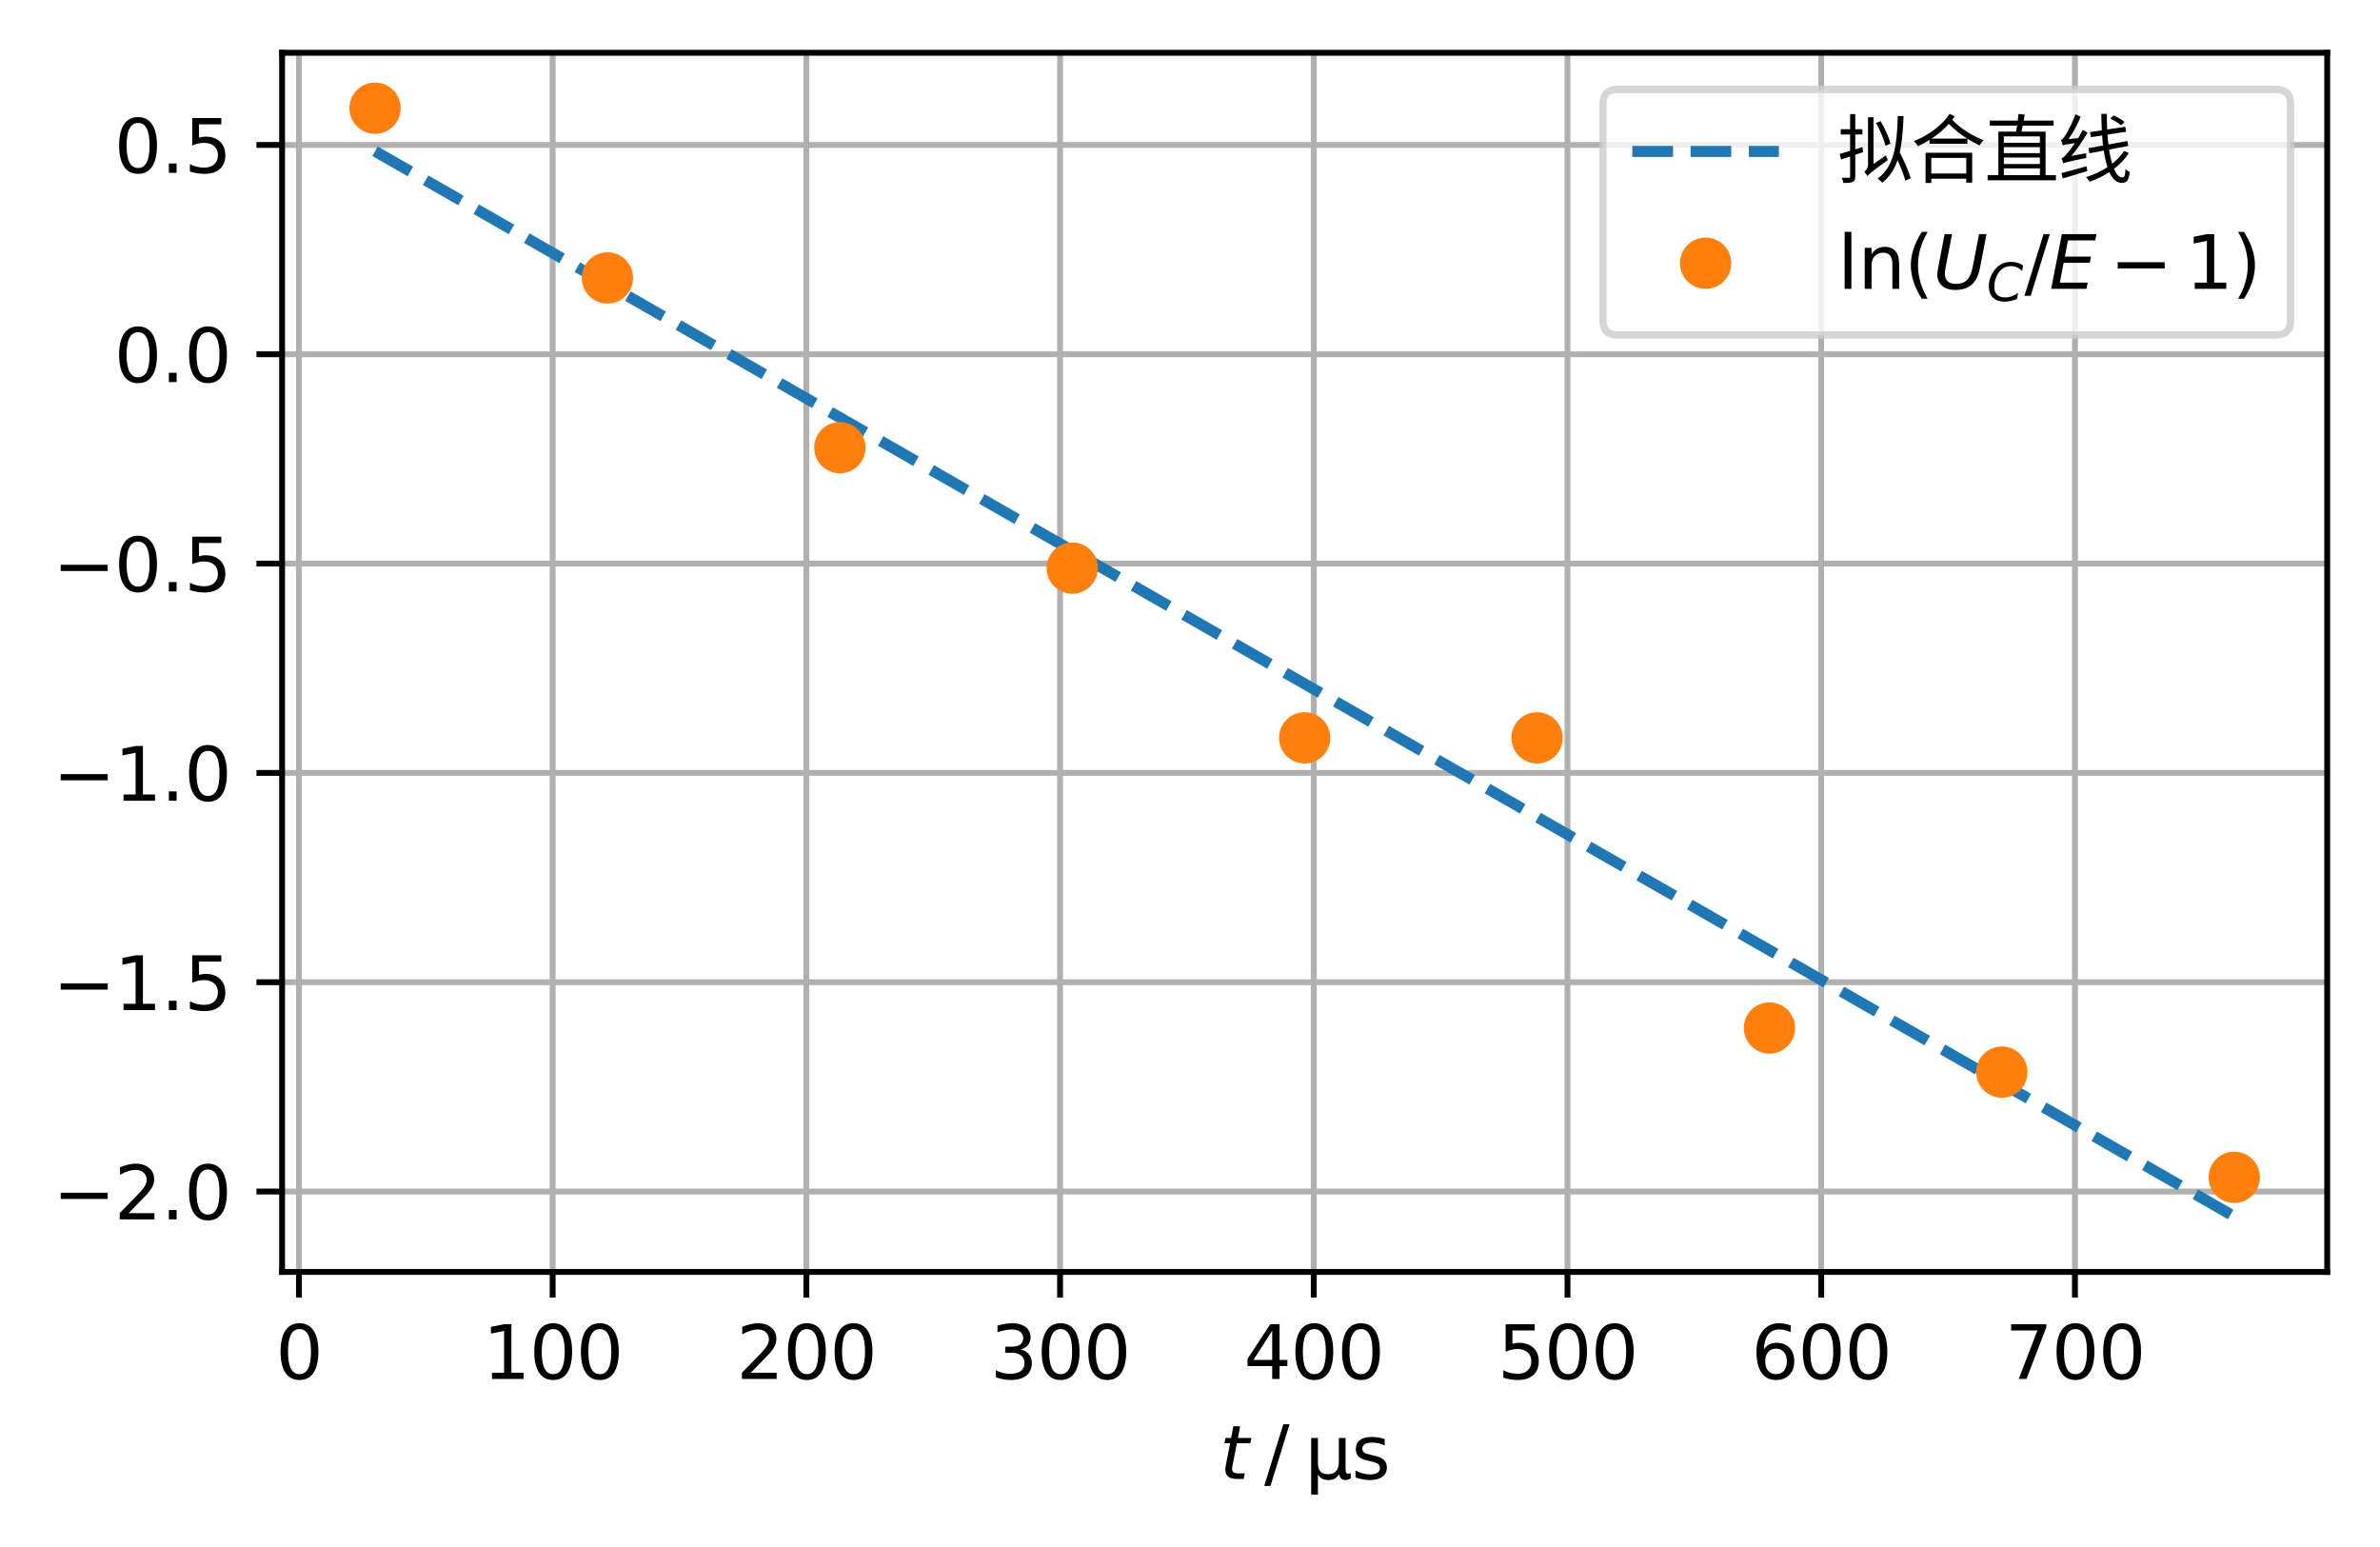 <?xml version="1.0" encoding="utf-8" standalone="no"?>
<!DOCTYPE svg PUBLIC "-//W3C//DTD SVG 1.1//EN"
  "http://www.w3.org/Graphics/SVG/1.1/DTD/svg11.dtd">
<svg xmlns:xlink="http://www.w3.org/1999/xlink" width="324.683pt" height="211.076pt" viewBox="0 0 324.683 211.076" xmlns="http://www.w3.org/2000/svg" version="1.1">
 <defs>
  <style type="text/css">*{stroke-linejoin: round; stroke-linecap: butt}</style>
 </defs>
 <g id="figure_1">
  <g id="patch_1">
   <path d="M 0 211.076 
L 324.683 211.076 
L 324.683 0 
L 0 0 
z
" style="fill: #ffffff"/>
  </g>
  <g id="axes_1">
   <g id="patch_2">
    <path d="M 38.483 173.52 
L 317.483 173.52 
L 317.483 7.2 
L 38.483 7.2 
z
" style="fill: #ffffff"/>
   </g>
   <g id="matplotlib.axis_1">
    <g id="xtick_1">
     <g id="line2d_1">
      <path d="M 40.781 173.52 
L 40.781 7.2 
" clip-path="url(#p4681114eec)" style="fill: none; stroke: #b0b0b0; stroke-width: 0.8; stroke-linecap: square"/>
     </g>
     <g id="line2d_2">
      <defs>
       <path id="mcf25dd970e" d="M 0 0 
L 0 3.5 
" style="stroke: #000000; stroke-width: 0.8"/>
      </defs>
      <g>
       <use xlink:href="#mcf25dd970e" x="40.781" y="173.52" style="stroke: #000000; stroke-width: 0.8"/>
      </g>
     </g>
     <g id="text_1">
      <!-- 0 -->
      <g transform="translate(37.6 188.118) scale(0.1 -0.1)">
       <defs>
        <path id="DejaVuSans-30" d="M 2034 4250 
Q 1547 4250 1301 3770 
Q 1056 3291 1056 2328 
Q 1056 1369 1301 889 
Q 1547 409 2034 409 
Q 2525 409 2770 889 
Q 3016 1369 3016 2328 
Q 3016 3291 2770 3770 
Q 2525 4250 2034 4250 
z
M 2034 4750 
Q 2819 4750 3233 4129 
Q 3647 3509 3647 2328 
Q 3647 1150 3233 529 
Q 2819 -91 2034 -91 
Q 1250 -91 836 529 
Q 422 1150 422 2328 
Q 422 3509 836 4129 
Q 1250 4750 2034 4750 
z
" transform="scale(0.016)"/>
       </defs>
       <use xlink:href="#DejaVuSans-30"/>
      </g>
     </g>
    </g>
    <g id="xtick_2">
     <g id="line2d_3">
      <path d="M 75.393 173.52 
L 75.393 7.2 
" clip-path="url(#p4681114eec)" style="fill: none; stroke: #b0b0b0; stroke-width: 0.8; stroke-linecap: square"/>
     </g>
     <g id="line2d_4">
      <g>
       <use xlink:href="#mcf25dd970e" x="75.393" y="173.52" style="stroke: #000000; stroke-width: 0.8"/>
      </g>
     </g>
     <g id="text_2">
      <!-- 100 -->
      <g transform="translate(65.849 188.118) scale(0.1 -0.1)">
       <defs>
        <path id="DejaVuSans-31" d="M 794 531 
L 1825 531 
L 1825 4091 
L 703 3866 
L 703 4441 
L 1819 4666 
L 2450 4666 
L 2450 531 
L 3481 531 
L 3481 0 
L 794 0 
L 794 531 
z
" transform="scale(0.016)"/>
       </defs>
       <use xlink:href="#DejaVuSans-31"/>
       <use xlink:href="#DejaVuSans-30" x="63.623"/>
       <use xlink:href="#DejaVuSans-30" x="127.246"/>
      </g>
     </g>
    </g>
    <g id="xtick_3">
     <g id="line2d_5">
      <path d="M 110.005 173.52 
L 110.005 7.2 
" clip-path="url(#p4681114eec)" style="fill: none; stroke: #b0b0b0; stroke-width: 0.8; stroke-linecap: square"/>
     </g>
     <g id="line2d_6">
      <g>
       <use xlink:href="#mcf25dd970e" x="110.005" y="173.52" style="stroke: #000000; stroke-width: 0.8"/>
      </g>
     </g>
     <g id="text_3">
      <!-- 200 -->
      <g transform="translate(100.461 188.118) scale(0.1 -0.1)">
       <defs>
        <path id="DejaVuSans-32" d="M 1228 531 
L 3431 531 
L 3431 0 
L 469 0 
L 469 531 
Q 828 903 1448 1529 
Q 2069 2156 2228 2338 
Q 2531 2678 2651 2914 
Q 2772 3150 2772 3378 
Q 2772 3750 2511 3984 
Q 2250 4219 1831 4219 
Q 1534 4219 1204 4116 
Q 875 4013 500 3803 
L 500 4441 
Q 881 4594 1212 4672 
Q 1544 4750 1819 4750 
Q 2544 4750 2975 4387 
Q 3406 4025 3406 3419 
Q 3406 3131 3298 2873 
Q 3191 2616 2906 2266 
Q 2828 2175 2409 1742 
Q 1991 1309 1228 531 
z
" transform="scale(0.016)"/>
       </defs>
       <use xlink:href="#DejaVuSans-32"/>
       <use xlink:href="#DejaVuSans-30" x="63.623"/>
       <use xlink:href="#DejaVuSans-30" x="127.246"/>
      </g>
     </g>
    </g>
    <g id="xtick_4">
     <g id="line2d_7">
      <path d="M 144.617 173.52 
L 144.617 7.2 
" clip-path="url(#p4681114eec)" style="fill: none; stroke: #b0b0b0; stroke-width: 0.8; stroke-linecap: square"/>
     </g>
     <g id="line2d_8">
      <g>
       <use xlink:href="#mcf25dd970e" x="144.617" y="173.52" style="stroke: #000000; stroke-width: 0.8"/>
      </g>
     </g>
     <g id="text_4">
      <!-- 300 -->
      <g transform="translate(135.073 188.118) scale(0.1 -0.1)">
       <defs>
        <path id="DejaVuSans-33" d="M 2597 2516 
Q 3050 2419 3304 2112 
Q 3559 1806 3559 1356 
Q 3559 666 3084 287 
Q 2609 -91 1734 -91 
Q 1441 -91 1130 -33 
Q 819 25 488 141 
L 488 750 
Q 750 597 1062 519 
Q 1375 441 1716 441 
Q 2309 441 2620 675 
Q 2931 909 2931 1356 
Q 2931 1769 2642 2001 
Q 2353 2234 1838 2234 
L 1294 2234 
L 1294 2753 
L 1863 2753 
Q 2328 2753 2575 2939 
Q 2822 3125 2822 3475 
Q 2822 3834 2567 4026 
Q 2313 4219 1838 4219 
Q 1578 4219 1281 4162 
Q 984 4106 628 3988 
L 628 4550 
Q 988 4650 1302 4700 
Q 1616 4750 1894 4750 
Q 2613 4750 3031 4423 
Q 3450 4097 3450 3541 
Q 3450 3153 3228 2886 
Q 3006 2619 2597 2516 
z
" transform="scale(0.016)"/>
       </defs>
       <use xlink:href="#DejaVuSans-33"/>
       <use xlink:href="#DejaVuSans-30" x="63.623"/>
       <use xlink:href="#DejaVuSans-30" x="127.246"/>
      </g>
     </g>
    </g>
    <g id="xtick_5">
     <g id="line2d_9">
      <path d="M 179.229 173.52 
L 179.229 7.2 
" clip-path="url(#p4681114eec)" style="fill: none; stroke: #b0b0b0; stroke-width: 0.8; stroke-linecap: square"/>
     </g>
     <g id="line2d_10">
      <g>
       <use xlink:href="#mcf25dd970e" x="179.229" y="173.52" style="stroke: #000000; stroke-width: 0.8"/>
      </g>
     </g>
     <g id="text_5">
      <!-- 400 -->
      <g transform="translate(169.685 188.118) scale(0.1 -0.1)">
       <defs>
        <path id="DejaVuSans-34" d="M 2419 4116 
L 825 1625 
L 2419 1625 
L 2419 4116 
z
M 2253 4666 
L 3047 4666 
L 3047 1625 
L 3713 1625 
L 3713 1100 
L 3047 1100 
L 3047 0 
L 2419 0 
L 2419 1100 
L 313 1100 
L 313 1709 
L 2253 4666 
z
" transform="scale(0.016)"/>
       </defs>
       <use xlink:href="#DejaVuSans-34"/>
       <use xlink:href="#DejaVuSans-30" x="63.623"/>
       <use xlink:href="#DejaVuSans-30" x="127.246"/>
      </g>
     </g>
    </g>
    <g id="xtick_6">
     <g id="line2d_11">
      <path d="M 213.841 173.52 
L 213.841 7.2 
" clip-path="url(#p4681114eec)" style="fill: none; stroke: #b0b0b0; stroke-width: 0.8; stroke-linecap: square"/>
     </g>
     <g id="line2d_12">
      <g>
       <use xlink:href="#mcf25dd970e" x="213.841" y="173.52" style="stroke: #000000; stroke-width: 0.8"/>
      </g>
     </g>
     <g id="text_6">
      <!-- 500 -->
      <g transform="translate(204.297 188.118) scale(0.1 -0.1)">
       <defs>
        <path id="DejaVuSans-35" d="M 691 4666 
L 3169 4666 
L 3169 4134 
L 1269 4134 
L 1269 2991 
Q 1406 3038 1543 3061 
Q 1681 3084 1819 3084 
Q 2600 3084 3056 2656 
Q 3513 2228 3513 1497 
Q 3513 744 3044 326 
Q 2575 -91 1722 -91 
Q 1428 -91 1123 -41 
Q 819 9 494 109 
L 494 744 
Q 775 591 1075 516 
Q 1375 441 1709 441 
Q 2250 441 2565 725 
Q 2881 1009 2881 1497 
Q 2881 1984 2565 2268 
Q 2250 2553 1709 2553 
Q 1456 2553 1204 2497 
Q 953 2441 691 2322 
L 691 4666 
z
" transform="scale(0.016)"/>
       </defs>
       <use xlink:href="#DejaVuSans-35"/>
       <use xlink:href="#DejaVuSans-30" x="63.623"/>
       <use xlink:href="#DejaVuSans-30" x="127.246"/>
      </g>
     </g>
    </g>
    <g id="xtick_7">
     <g id="line2d_13">
      <path d="M 248.453 173.52 
L 248.453 7.2 
" clip-path="url(#p4681114eec)" style="fill: none; stroke: #b0b0b0; stroke-width: 0.8; stroke-linecap: square"/>
     </g>
     <g id="line2d_14">
      <g>
       <use xlink:href="#mcf25dd970e" x="248.453" y="173.52" style="stroke: #000000; stroke-width: 0.8"/>
      </g>
     </g>
     <g id="text_7">
      <!-- 600 -->
      <g transform="translate(238.909 188.118) scale(0.1 -0.1)">
       <defs>
        <path id="DejaVuSans-36" d="M 2113 2584 
Q 1688 2584 1439 2293 
Q 1191 2003 1191 1497 
Q 1191 994 1439 701 
Q 1688 409 2113 409 
Q 2538 409 2786 701 
Q 3034 994 3034 1497 
Q 3034 2003 2786 2293 
Q 2538 2584 2113 2584 
z
M 3366 4563 
L 3366 3988 
Q 3128 4100 2886 4159 
Q 2644 4219 2406 4219 
Q 1781 4219 1451 3797 
Q 1122 3375 1075 2522 
Q 1259 2794 1537 2939 
Q 1816 3084 2150 3084 
Q 2853 3084 3261 2657 
Q 3669 2231 3669 1497 
Q 3669 778 3244 343 
Q 2819 -91 2113 -91 
Q 1303 -91 875 529 
Q 447 1150 447 2328 
Q 447 3434 972 4092 
Q 1497 4750 2381 4750 
Q 2619 4750 2861 4703 
Q 3103 4656 3366 4563 
z
" transform="scale(0.016)"/>
       </defs>
       <use xlink:href="#DejaVuSans-36"/>
       <use xlink:href="#DejaVuSans-30" x="63.623"/>
       <use xlink:href="#DejaVuSans-30" x="127.246"/>
      </g>
     </g>
    </g>
    <g id="xtick_8">
     <g id="line2d_15">
      <path d="M 283.065 173.52 
L 283.065 7.2 
" clip-path="url(#p4681114eec)" style="fill: none; stroke: #b0b0b0; stroke-width: 0.8; stroke-linecap: square"/>
     </g>
     <g id="line2d_16">
      <g>
       <use xlink:href="#mcf25dd970e" x="283.065" y="173.52" style="stroke: #000000; stroke-width: 0.8"/>
      </g>
     </g>
     <g id="text_8">
      <!-- 700 -->
      <g transform="translate(273.521 188.118) scale(0.1 -0.1)">
       <defs>
        <path id="DejaVuSans-37" d="M 525 4666 
L 3525 4666 
L 3525 4397 
L 1831 0 
L 1172 0 
L 2766 4134 
L 525 4134 
L 525 4666 
z
" transform="scale(0.016)"/>
       </defs>
       <use xlink:href="#DejaVuSans-37"/>
       <use xlink:href="#DejaVuSans-30" x="63.623"/>
       <use xlink:href="#DejaVuSans-30" x="127.246"/>
      </g>
     </g>
    </g>
    <g id="text_9">
     <!-- $t \: / \: \rm{µs}$ -->
     <g transform="translate(166.383 201.776) scale(0.1 -0.1)">
      <defs>
       <path id="DejaVuSans-Oblique-74" d="M 2706 3500 
L 2619 3053 
L 1472 3053 
L 1100 1153 
Q 1081 1047 1072 975 
Q 1063 903 1063 863 
Q 1063 663 1183 572 
Q 1303 481 1569 481 
L 2150 481 
L 2053 0 
L 1503 0 
Q 991 0 739 200 
Q 488 400 488 806 
Q 488 878 497 964 
Q 506 1050 525 1153 
L 897 3053 
L 409 3053 
L 500 3500 
L 978 3500 
L 1172 4494 
L 1747 4494 
L 1556 3500 
L 2706 3500 
z
" transform="scale(0.016)"/>
       <path id="DejaVuSans-2f" d="M 1625 4666 
L 2156 4666 
L 531 -594 
L 0 -594 
L 1625 4666 
z
" transform="scale(0.016)"/>
       <path id="DejaVuSans-b5" d="M 544 -1331 
L 544 3500 
L 1119 3500 
L 1119 1325 
Q 1119 872 1334 640 
Q 1550 409 1972 409 
Q 2434 409 2667 671 
Q 2900 934 2900 1459 
L 2900 3500 
L 3475 3500 
L 3475 806 
Q 3475 619 3529 530 
Q 3584 441 3700 441 
Q 3728 441 3778 458 
Q 3828 475 3916 513 
L 3916 50 
Q 3788 -22 3673 -56 
Q 3559 -91 3450 -91 
Q 3234 -91 3106 31 
Q 2978 153 2931 403 
Q 2775 156 2548 32 
Q 2322 -91 2016 -91 
Q 1697 -91 1473 31 
Q 1250 153 1119 397 
L 1119 -1331 
L 544 -1331 
z
" transform="scale(0.016)"/>
       <path id="DejaVuSans-73" d="M 2834 3397 
L 2834 2853 
Q 2591 2978 2328 3040 
Q 2066 3103 1784 3103 
Q 1356 3103 1142 2972 
Q 928 2841 928 2578 
Q 928 2378 1081 2264 
Q 1234 2150 1697 2047 
L 1894 2003 
Q 2506 1872 2764 1633 
Q 3022 1394 3022 966 
Q 3022 478 2636 193 
Q 2250 -91 1575 -91 
Q 1294 -91 989 -36 
Q 684 19 347 128 
L 347 722 
Q 666 556 975 473 
Q 1284 391 1588 391 
Q 1994 391 2212 530 
Q 2431 669 2431 922 
Q 2431 1156 2273 1281 
Q 2116 1406 1581 1522 
L 1381 1569 
Q 847 1681 609 1914 
Q 372 2147 372 2553 
Q 372 3047 722 3315 
Q 1072 3584 1716 3584 
Q 2034 3584 2315 3537 
Q 2597 3491 2834 3397 
z
" transform="scale(0.016)"/>
      </defs>
      <use xlink:href="#DejaVuSans-Oblique-74" transform="translate(0 0.094)"/>
      <use xlink:href="#DejaVuSans-2f" transform="translate(60.856 0.094)"/>
      <use xlink:href="#DejaVuSans-b5" transform="translate(116.194 0.094)"/>
      <use xlink:href="#DejaVuSans-73" transform="translate(179.817 0.094)"/>
     </g>
    </g>
   </g>
   <g id="matplotlib.axis_2">
    <g id="ytick_1">
     <g id="line2d_17">
      <path d="M 38.483 162.547 
L 317.483 162.547 
" clip-path="url(#p4681114eec)" style="fill: none; stroke: #b0b0b0; stroke-width: 0.8; stroke-linecap: square"/>
     </g>
     <g id="line2d_18">
      <defs>
       <path id="mbdf0a97d35" d="M 0 0 
L -3.5 0 
" style="stroke: #000000; stroke-width: 0.8"/>
      </defs>
      <g>
       <use xlink:href="#mbdf0a97d35" x="38.483" y="162.547" style="stroke: #000000; stroke-width: 0.8"/>
      </g>
     </g>
     <g id="text_10">
      <!-- −2.0 -->
      <g transform="translate(7.2 166.347) scale(0.1 -0.1)">
       <defs>
        <path id="DejaVuSans-2212" d="M 678 2272 
L 4684 2272 
L 4684 1741 
L 678 1741 
L 678 2272 
z
" transform="scale(0.016)"/>
        <path id="DejaVuSans-2e" d="M 684 794 
L 1344 794 
L 1344 0 
L 684 0 
L 684 794 
z
" transform="scale(0.016)"/>
       </defs>
       <use xlink:href="#DejaVuSans-2212"/>
       <use xlink:href="#DejaVuSans-32" x="83.789"/>
       <use xlink:href="#DejaVuSans-2e" x="147.412"/>
       <use xlink:href="#DejaVuSans-30" x="179.199"/>
      </g>
     </g>
    </g>
    <g id="ytick_2">
     <g id="line2d_19">
      <path d="M 38.483 133.993 
L 317.483 133.993 
" clip-path="url(#p4681114eec)" style="fill: none; stroke: #b0b0b0; stroke-width: 0.8; stroke-linecap: square"/>
     </g>
     <g id="line2d_20">
      <g>
       <use xlink:href="#mbdf0a97d35" x="38.483" y="133.993" style="stroke: #000000; stroke-width: 0.8"/>
      </g>
     </g>
     <g id="text_11">
      <!-- −1.5 -->
      <g transform="translate(7.2 137.792) scale(0.1 -0.1)">
       <use xlink:href="#DejaVuSans-2212"/>
       <use xlink:href="#DejaVuSans-31" x="83.789"/>
       <use xlink:href="#DejaVuSans-2e" x="147.412"/>
       <use xlink:href="#DejaVuSans-35" x="179.199"/>
      </g>
     </g>
    </g>
    <g id="ytick_3">
     <g id="line2d_21">
      <path d="M 38.483 105.438 
L 317.483 105.438 
" clip-path="url(#p4681114eec)" style="fill: none; stroke: #b0b0b0; stroke-width: 0.8; stroke-linecap: square"/>
     </g>
     <g id="line2d_22">
      <g>
       <use xlink:href="#mbdf0a97d35" x="38.483" y="105.438" style="stroke: #000000; stroke-width: 0.8"/>
      </g>
     </g>
     <g id="text_12">
      <!-- −1.0 -->
      <g transform="translate(7.2 109.237) scale(0.1 -0.1)">
       <use xlink:href="#DejaVuSans-2212"/>
       <use xlink:href="#DejaVuSans-31" x="83.789"/>
       <use xlink:href="#DejaVuSans-2e" x="147.412"/>
       <use xlink:href="#DejaVuSans-30" x="179.199"/>
      </g>
     </g>
    </g>
    <g id="ytick_4">
     <g id="line2d_23">
      <path d="M 38.483 76.883 
L 317.483 76.883 
" clip-path="url(#p4681114eec)" style="fill: none; stroke: #b0b0b0; stroke-width: 0.8; stroke-linecap: square"/>
     </g>
     <g id="line2d_24">
      <g>
       <use xlink:href="#mbdf0a97d35" x="38.483" y="76.883" style="stroke: #000000; stroke-width: 0.8"/>
      </g>
     </g>
     <g id="text_13">
      <!-- −0.5 -->
      <g transform="translate(7.2 80.682) scale(0.1 -0.1)">
       <use xlink:href="#DejaVuSans-2212"/>
       <use xlink:href="#DejaVuSans-30" x="83.789"/>
       <use xlink:href="#DejaVuSans-2e" x="147.412"/>
       <use xlink:href="#DejaVuSans-35" x="179.199"/>
      </g>
     </g>
    </g>
    <g id="ytick_5">
     <g id="line2d_25">
      <path d="M 38.483 48.328 
L 317.483 48.328 
" clip-path="url(#p4681114eec)" style="fill: none; stroke: #b0b0b0; stroke-width: 0.8; stroke-linecap: square"/>
     </g>
     <g id="line2d_26">
      <g>
       <use xlink:href="#mbdf0a97d35" x="38.483" y="48.328" style="stroke: #000000; stroke-width: 0.8"/>
      </g>
     </g>
     <g id="text_14">
      <!-- 0.0 -->
      <g transform="translate(15.58 52.127) scale(0.1 -0.1)">
       <use xlink:href="#DejaVuSans-30"/>
       <use xlink:href="#DejaVuSans-2e" x="63.623"/>
       <use xlink:href="#DejaVuSans-30" x="95.41"/>
      </g>
     </g>
    </g>
    <g id="ytick_6">
     <g id="line2d_27">
      <path d="M 38.483 19.773 
L 317.483 19.773 
" clip-path="url(#p4681114eec)" style="fill: none; stroke: #b0b0b0; stroke-width: 0.8; stroke-linecap: square"/>
     </g>
     <g id="line2d_28">
      <g>
       <use xlink:href="#mbdf0a97d35" x="38.483" y="19.773" style="stroke: #000000; stroke-width: 0.8"/>
      </g>
     </g>
     <g id="text_15">
      <!-- 0.5 -->
      <g transform="translate(15.58 23.573) scale(0.1 -0.1)">
       <use xlink:href="#DejaVuSans-30"/>
       <use xlink:href="#DejaVuSans-2e" x="63.623"/>
       <use xlink:href="#DejaVuSans-35" x="95.41"/>
      </g>
     </g>
    </g>
   </g>
   <g id="line2d_29">
    <path d="M 51.165 20.635 
L 82.869 38.801 
L 114.574 56.966 
L 146.278 75.132 
L 177.983 93.298 
L 209.687 111.463 
L 241.392 129.629 
L 273.096 147.794 
L 304.801 165.96 
" clip-path="url(#p4681114eec)" style="fill: none; stroke-dasharray: 5.55,2.4; stroke-dashoffset: 0; stroke: #1f77b4; stroke-width: 1.5"/>
   </g>
   <g id="line2d_30">
    <defs>
     <path id="m4adb2983f7" d="M 0 3 
C 0.796 3 1.559 2.684 2.121 2.121 
C 2.684 1.559 3 0.796 3 0 
C 3 -0.796 2.684 -1.559 2.121 -2.121 
C 1.559 -2.684 0.796 -3 0 -3 
C -0.796 -3 -1.559 -2.684 -2.121 -2.121 
C -2.684 -1.559 -3 -0.796 -3 0 
C -3 0.796 -2.684 1.559 -2.121 2.121 
C -1.559 2.684 -0.796 3 0 3 
z
" style="stroke: #ff7f0e"/>
    </defs>
    <g clip-path="url(#p4681114eec)">
     <use xlink:href="#m4adb2983f7" x="51.165" y="14.76" style="fill: #ff7f0e; stroke: #ff7f0e"/>
     <use xlink:href="#m4adb2983f7" x="82.869" y="37.916" style="fill: #ff7f0e; stroke: #ff7f0e"/>
     <use xlink:href="#m4adb2983f7" x="114.574" y="61.072" style="fill: #ff7f0e; stroke: #ff7f0e"/>
     <use xlink:href="#m4adb2983f7" x="146.278" y="77.501" style="fill: #ff7f0e; stroke: #ff7f0e"/>
     <use xlink:href="#m4adb2983f7" x="177.983" y="100.657" style="fill: #ff7f0e; stroke: #ff7f0e"/>
     <use xlink:href="#m4adb2983f7" x="209.687" y="100.657" style="fill: #ff7f0e; stroke: #ff7f0e"/>
     <use xlink:href="#m4adb2983f7" x="241.392" y="140.243" style="fill: #ff7f0e; stroke: #ff7f0e"/>
     <use xlink:href="#m4adb2983f7" x="273.096" y="146.26" style="fill: #ff7f0e; stroke: #ff7f0e"/>
     <use xlink:href="#m4adb2983f7" x="304.801" y="160.612" style="fill: #ff7f0e; stroke: #ff7f0e"/>
    </g>
   </g>
   <g id="patch_3">
    <path d="M 38.483 173.52 
L 38.483 7.2 
" style="fill: none; stroke: #000000; stroke-width: 0.8; stroke-linejoin: miter; stroke-linecap: square"/>
   </g>
   <g id="patch_4">
    <path d="M 317.483 173.52 
L 317.483 7.2 
" style="fill: none; stroke: #000000; stroke-width: 0.8; stroke-linejoin: miter; stroke-linecap: square"/>
   </g>
   <g id="patch_5">
    <path d="M 38.483 173.52 
L 317.483 173.52 
" style="fill: none; stroke: #000000; stroke-width: 0.8; stroke-linejoin: miter; stroke-linecap: square"/>
   </g>
   <g id="patch_6">
    <path d="M 38.483 7.2 
L 317.483 7.2 
" style="fill: none; stroke: #000000; stroke-width: 0.8; stroke-linejoin: miter; stroke-linecap: square"/>
   </g>
   <g id="legend_1">
    <g id="patch_7">
     <path d="M 220.683 45.7 
L 310.483 45.7 
Q 312.483 45.7 312.483 43.7 
L 312.483 14.2 
Q 312.483 12.2 310.483 12.2 
L 220.683 12.2 
Q 218.683 12.2 218.683 14.2 
L 218.683 43.7 
Q 218.683 45.7 220.683 45.7 
z
" style="fill: #ffffff; opacity: 0.8; stroke: #cccccc; stroke-linejoin: miter"/>
    </g>
    <g id="line2d_31">
     <path d="M 222.683 20.659 
L 232.683 20.659 
L 242.683 20.659 
" style="fill: none; stroke-dasharray: 5.55,2.4; stroke-dashoffset: 0; stroke: #1f77b4; stroke-width: 1.5"/>
    </g>
    <g id="text_16">
     <!-- 拟合直线 -->
     <g transform="translate(250.683 24.159) scale(0.1 -0.1)">
      <defs>
       <path id="SourceHanSansCN-Regular-62df" d="M 3277 4621 
C 3622 4000 3968 3181 4090 2675 
L 4512 2861 
C 4390 3366 4026 4166 3667 4774 
L 3277 4621 
z
M 1069 5370 
L 1069 4083 
L 269 4083 
L 269 3635 
L 1069 3635 
L 1069 2234 
C 730 2131 422 2042 179 1978 
L 301 1504 
L 1069 1754 
L 1069 58 
C 1069 -32 1037 -58 960 -58 
C 883 -64 634 -64 358 -58 
C 416 -186 480 -384 493 -499 
C 896 -499 1146 -486 1299 -410 
C 1453 -333 1510 -205 1510 58 
L 1510 1901 
L 2182 2125 
L 2118 2560 
L 1510 2368 
L 1510 3635 
L 2118 3635 
L 2118 4083 
L 1510 4083 
L 1510 5370 
L 1069 5370 
z
M 5139 5210 
C 5062 2656 4806 870 3418 -122 
C 3533 -205 3744 -390 3808 -486 
C 4435 19 4845 653 5114 1440 
C 5402 819 5664 141 5779 -307 
L 6234 -90 
C 6080 474 5677 1382 5299 2099 
C 5498 2970 5581 3994 5626 5197 
L 5139 5210 
z
M 2541 96 
L 2541 109 
L 2547 90 
C 2669 250 2848 410 4282 1446 
C 4230 1542 4160 1728 4122 1856 
L 3066 1114 
L 3066 5107 
L 2598 5107 
L 2598 1056 
C 2598 749 2400 538 2278 454 
C 2362 371 2490 192 2541 96 
z
" transform="scale(0.016)"/>
       <path id="SourceHanSansCN-Regular-5408" d="M 3309 5395 
C 2656 4403 1472 3546 256 3066 
C 390 2957 525 2771 602 2643 
C 934 2790 1267 2963 1587 3162 
L 1587 2842 
L 4819 2842 
L 4819 3270 
C 5152 3059 5498 2874 5862 2701 
C 5933 2854 6080 3027 6202 3136 
C 5184 3565 4275 4096 3526 4890 
L 3731 5178 
L 3309 5395 
z
M 1773 3283 
C 2317 3642 2822 4070 3238 4544 
C 3725 4032 4237 3629 4794 3283 
L 1773 3283 
z
M 1254 2074 
L 1254 -499 
L 1741 -499 
L 1741 -141 
L 4723 -141 
L 4723 -474 
L 5229 -474 
L 5229 2074 
L 1254 2074 
z
M 1741 307 
L 1741 1638 
L 4723 1638 
L 4723 307 
L 1741 307 
z
" transform="scale(0.016)"/>
       <path id="SourceHanSansCN-Regular-76f4" d="M 1210 3878 
L 1210 166 
L 294 166 
L 294 -275 
L 6118 -275 
L 6118 166 
L 5235 166 
L 5235 3878 
L 3181 3878 
L 3290 4390 
L 5920 4390 
L 5920 4819 
L 3366 4819 
L 3456 5331 
L 2925 5382 
L 2867 4819 
L 480 4819 
L 480 4390 
L 2810 4390 
L 2720 3878 
L 1210 3878 
z
M 1677 2554 
L 4749 2554 
L 4749 2042 
L 1677 2042 
L 1677 2554 
z
M 1677 2925 
L 1677 3469 
L 4749 3469 
L 4749 2925 
L 1677 2925 
z
M 1677 1670 
L 4749 1670 
L 4749 1114 
L 1677 1114 
L 1677 1670 
z
M 1677 166 
L 1677 742 
L 4749 742 
L 4749 166 
L 1677 166 
z
" transform="scale(0.016)"/>
       <path id="SourceHanSansCN-Regular-7ebf" d="M 346 346 
L 448 -115 
C 1037 64 1805 294 2547 512 
L 2477 922 
C 1690 698 877 474 346 346 
z
M 4506 4992 
C 4826 4838 5229 4589 5434 4410 
L 5715 4710 
C 5510 4883 5101 5120 4787 5261 
L 4506 4992 
z
M 461 2707 
C 550 2752 704 2790 1485 2893 
C 1203 2477 954 2157 832 2029 
C 634 1792 486 1632 346 1606 
C 403 1485 474 1261 499 1165 
C 634 1242 851 1306 2458 1632 
C 2445 1728 2445 1907 2458 2035 
L 1184 1805 
C 1670 2381 2157 3085 2566 3789 
L 2163 4032 
C 2042 3795 1901 3552 1760 3322 
L 947 3238 
C 1331 3782 1702 4474 1978 5146 
L 1530 5357 
C 1274 4589 806 3770 666 3558 
C 525 3341 416 3194 301 3162 
C 358 3034 435 2803 461 2707 
z
M 5677 2234 
C 5421 1830 5075 1459 4659 1139 
C 4557 1478 4467 1888 4403 2349 
L 6035 2656 
L 5958 3078 
L 4346 2778 
C 4314 3046 4282 3328 4262 3622 
L 5856 3866 
L 5779 4288 
L 4237 4058 
C 4218 4486 4211 4928 4211 5389 
L 3738 5389 
C 3744 4909 3757 4442 3782 3987 
L 2771 3840 
L 2848 3405 
L 3808 3552 
C 3827 3258 3859 2970 3891 2694 
L 2643 2464 
L 2720 2029 
L 3949 2259 
C 4026 1728 4128 1248 4262 851 
C 3718 486 3091 198 2438 0 
C 2554 -109 2675 -282 2739 -397 
C 3341 -186 3910 90 4422 422 
C 4685 -154 5030 -493 5485 -493 
C 5926 -493 6074 -282 6163 435 
C 6054 480 5901 582 5805 691 
C 5773 122 5709 -26 5536 -26 
C 5254 -26 5018 237 4819 704 
C 5325 1088 5760 1542 6080 2042 
L 5677 2234 
z
" transform="scale(0.016)"/>
      </defs>
      <use xlink:href="#SourceHanSansCN-Regular-62df"/>
      <use xlink:href="#SourceHanSansCN-Regular-5408" x="100"/>
      <use xlink:href="#SourceHanSansCN-Regular-76f4" x="200"/>
      <use xlink:href="#SourceHanSansCN-Regular-7ebf" x="300"/>
     </g>
    </g>
    <g id="line2d_32">
     <g>
      <use xlink:href="#m4adb2983f7" x="232.683" y="35.909" style="fill: #ff7f0e; stroke: #ff7f0e"/>
     </g>
    </g>
    <g id="text_17">
     <!-- $ \ln (U_C/E - 1) $ -->
     <g transform="translate(250.683 39.409) scale(0.1 -0.1)">
      <defs>
       <path id="DejaVuSans-6c" d="M 603 4863 
L 1178 4863 
L 1178 0 
L 603 0 
L 603 4863 
z
" transform="scale(0.016)"/>
       <path id="DejaVuSans-6e" d="M 3513 2113 
L 3513 0 
L 2938 0 
L 2938 2094 
Q 2938 2591 2744 2837 
Q 2550 3084 2163 3084 
Q 1697 3084 1428 2787 
Q 1159 2491 1159 1978 
L 1159 0 
L 581 0 
L 581 3500 
L 1159 3500 
L 1159 2956 
Q 1366 3272 1645 3428 
Q 1925 3584 2291 3584 
Q 2894 3584 3203 3211 
Q 3513 2838 3513 2113 
z
" transform="scale(0.016)"/>
       <path id="DejaVuSans-28" d="M 1984 4856 
Q 1566 4138 1362 3434 
Q 1159 2731 1159 2009 
Q 1159 1288 1364 580 
Q 1569 -128 1984 -844 
L 1484 -844 
Q 1016 -109 783 600 
Q 550 1309 550 2009 
Q 550 2706 781 3412 
Q 1013 4119 1484 4856 
L 1984 4856 
z
" transform="scale(0.016)"/>
       <path id="DejaVuSans-Oblique-55" d="M 991 4666 
L 1625 4666 
L 1075 1831 
Q 1041 1641 1027 1517 
Q 1013 1394 1013 1300 
Q 1013 869 1253 645 
Q 1494 422 1959 422 
Q 2563 422 2898 753 
Q 3234 1084 3378 1831 
L 3928 4666 
L 4563 4666 
L 4000 1753 
Q 3816 809 3300 359 
Q 2784 -91 1888 -91 
Q 1188 -91 780 261 
Q 372 613 372 1216 
Q 372 1325 387 1461 
Q 403 1597 434 1753 
L 991 4666 
z
" transform="scale(0.016)"/>
       <path id="DejaVuSans-Oblique-43" d="M 4447 4306 
L 4319 3641 
Q 4019 3944 3683 4091 
Q 3347 4238 2956 4238 
Q 2422 4238 2017 3981 
Q 1613 3725 1319 3200 
Q 1131 2863 1032 2486 
Q 934 2109 934 1728 
Q 934 1091 1264 756 
Q 1594 422 2222 422 
Q 2656 422 3056 561 
Q 3456 700 3834 978 
L 3688 231 
Q 3316 72 2936 -9 
Q 2556 -91 2175 -91 
Q 1278 -91 773 396 
Q 269 884 269 1753 
Q 269 2309 461 2846 
Q 653 3384 1013 3828 
Q 1394 4300 1883 4525 
Q 2372 4750 3022 4750 
Q 3422 4750 3780 4639 
Q 4138 4528 4447 4306 
z
" transform="scale(0.016)"/>
       <path id="DejaVuSans-Oblique-45" d="M 1081 4666 
L 4031 4666 
L 3928 4134 
L 1606 4134 
L 1338 2753 
L 3566 2753 
L 3463 2222 
L 1234 2222 
L 909 531 
L 3284 531 
L 3181 0 
L 172 0 
L 1081 4666 
z
" transform="scale(0.016)"/>
       <path id="DejaVuSans-29" d="M 513 4856 
L 1013 4856 
Q 1481 4119 1714 3412 
Q 1947 2706 1947 2009 
Q 1947 1309 1714 600 
Q 1481 -109 1013 -844 
L 513 -844 
Q 928 -128 1133 580 
Q 1338 1288 1338 2009 
Q 1338 2731 1133 3434 
Q 928 4138 513 4856 
z
" transform="scale(0.016)"/>
      </defs>
      <use xlink:href="#DejaVuSans-6c" transform="translate(0 0.016)"/>
      <use xlink:href="#DejaVuSans-6e" transform="translate(27.783 0.016)"/>
      <use xlink:href="#DejaVuSans-28" transform="translate(91.162 0.016)"/>
      <use xlink:href="#DejaVuSans-Oblique-55" transform="translate(130.176 0.016)"/>
      <use xlink:href="#DejaVuSans-Oblique-43" transform="translate(203.369 -16.391) scale(0.7)"/>
      <use xlink:href="#DejaVuSans-2f" transform="translate(254.98 0.016)"/>
      <use xlink:href="#DejaVuSans-Oblique-45" transform="translate(288.672 0.016)"/>
      <use xlink:href="#DejaVuSans-2212" transform="translate(371.338 0.016)"/>
      <use xlink:href="#DejaVuSans-31" transform="translate(474.609 0.016)"/>
      <use xlink:href="#DejaVuSans-29" transform="translate(538.232 0.016)"/>
     </g>
    </g>
   </g>
  </g>
 </g>
 <defs>
  <clipPath id="p4681114eec">
   <rect x="38.483" y="7.2" width="279" height="166.32"/>
  </clipPath>
 </defs>
</svg>
